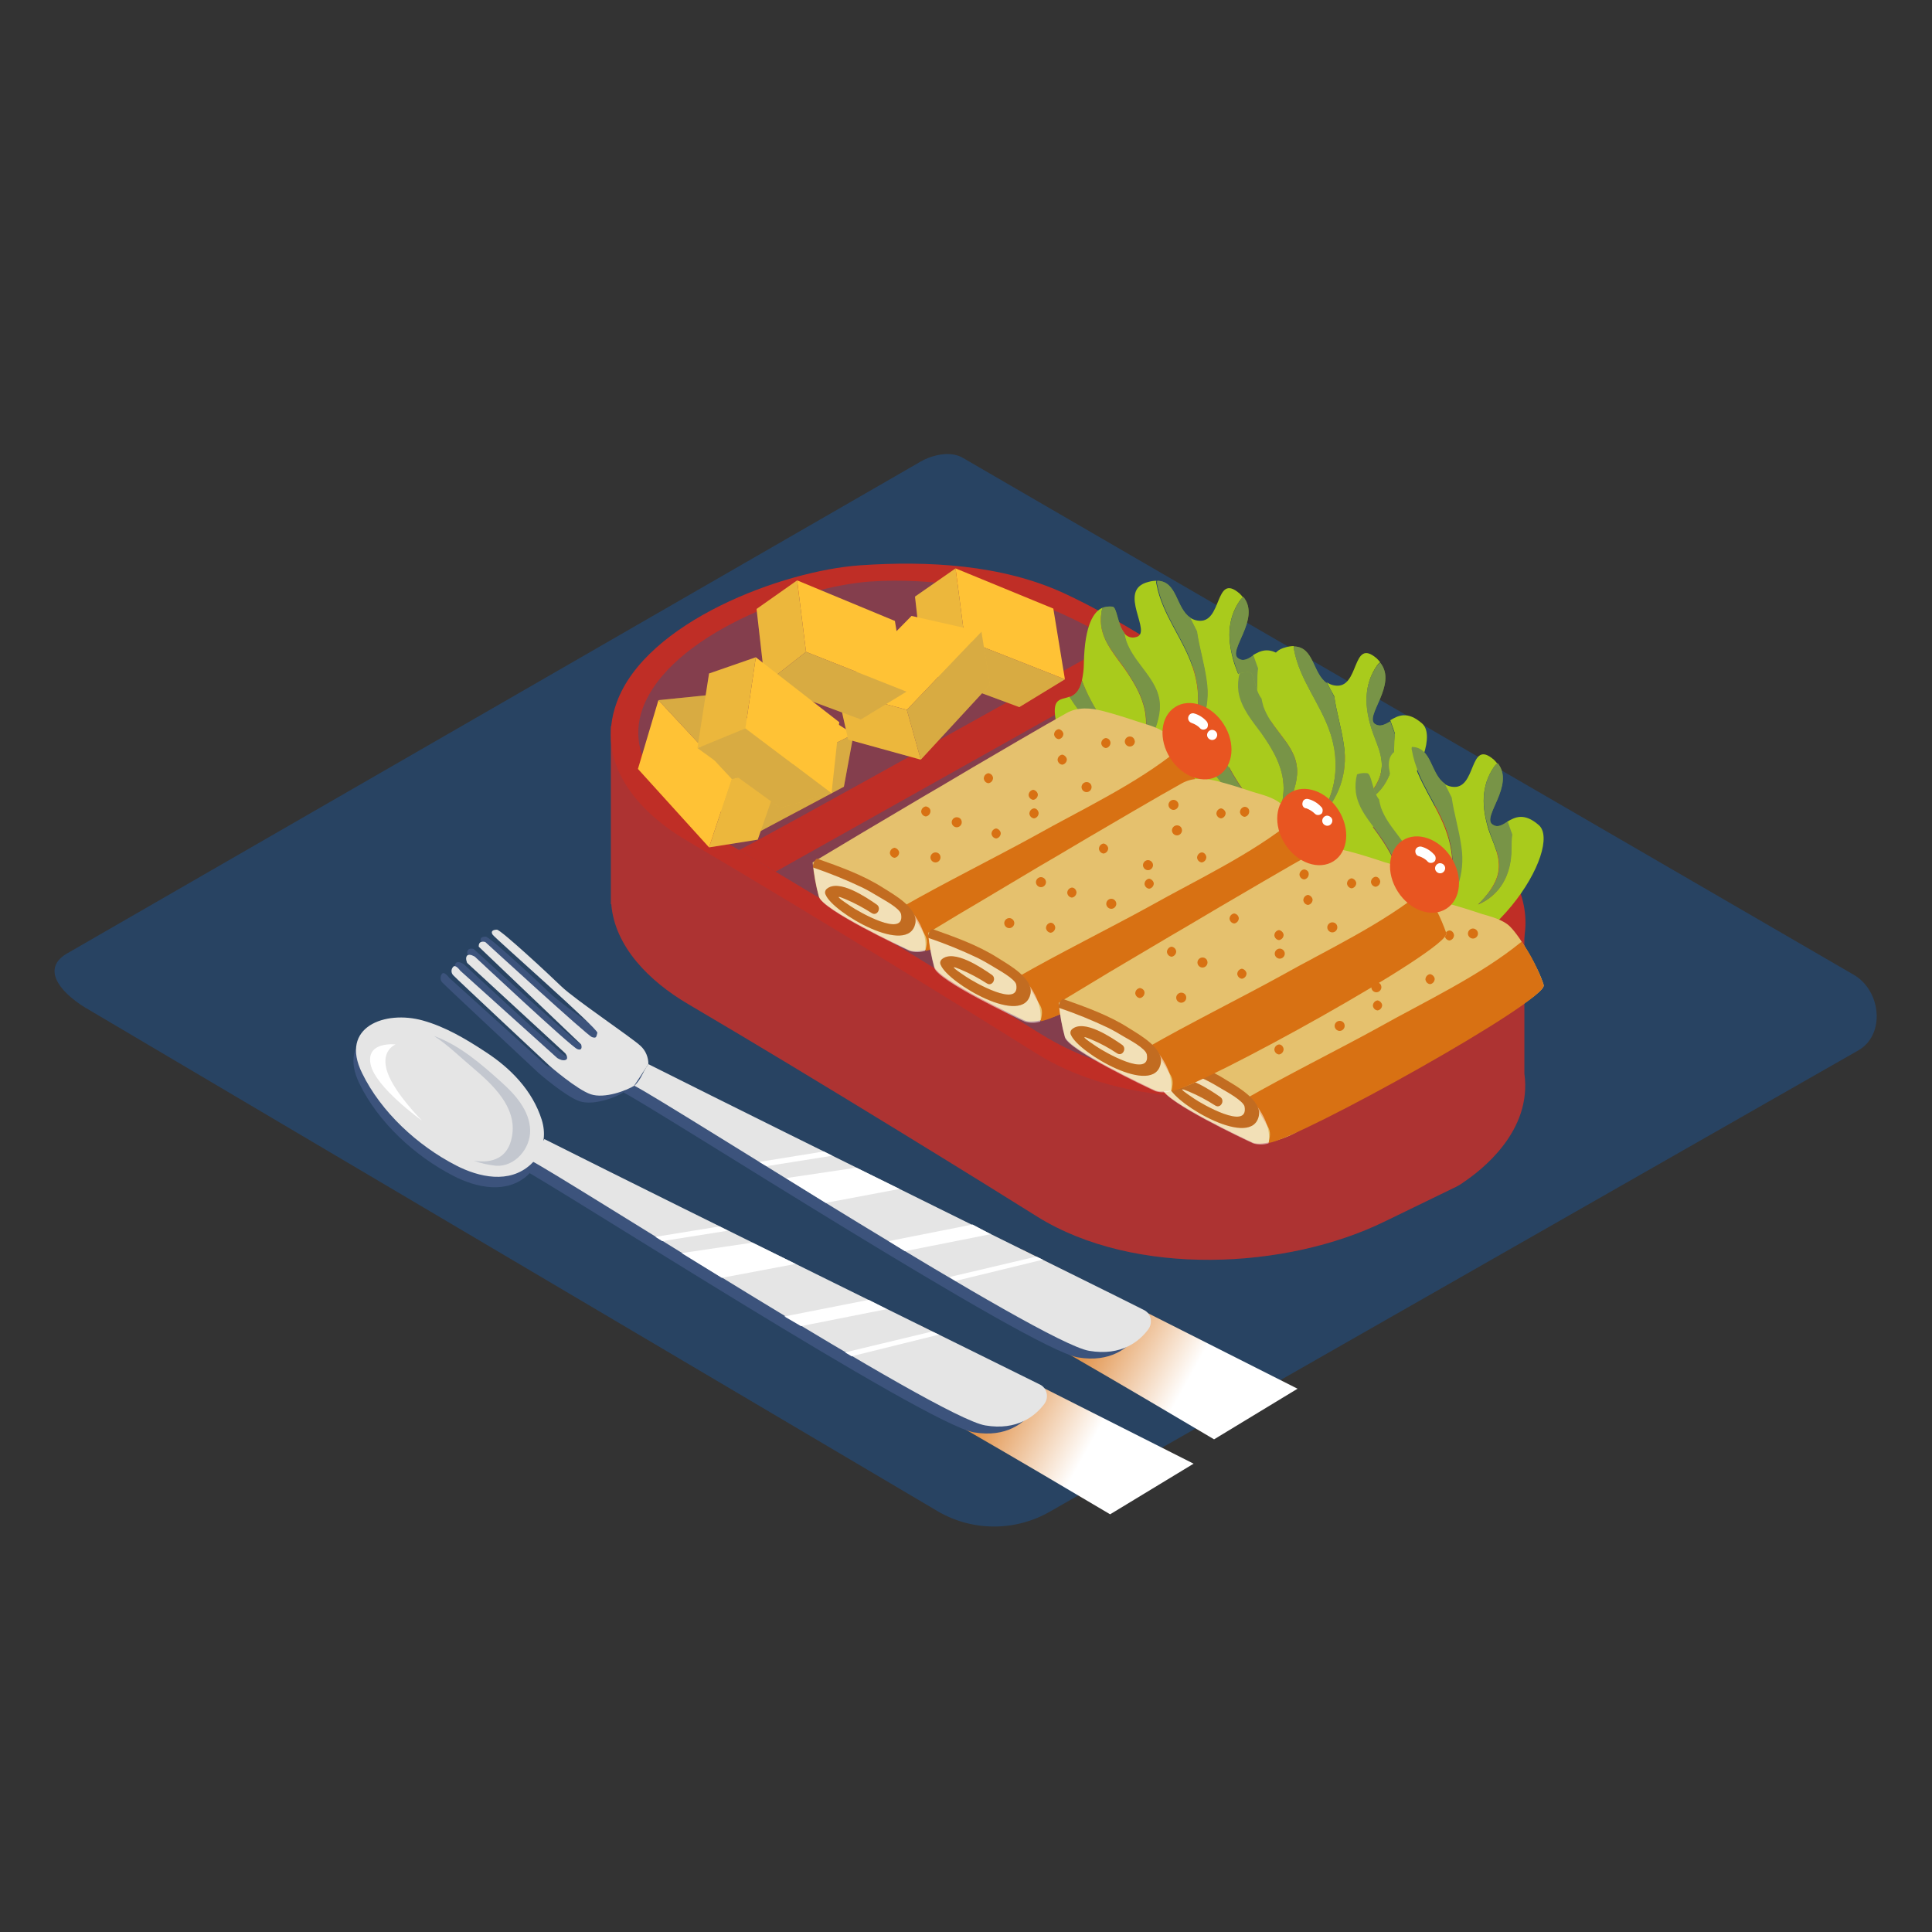 <svg transform="scale(1)" version="1.1" id="Layer_1" xmlns="http://www.w3.org/2000/svg" xmlns:xlink="http://www.w3.org/1999/xlink" x="0px" y="0px" viewBox="0 0 500 500" xml:space="preserve" class="show_show__wrapper__graphic__5Waiy "><rect x="0" y="0" width="500" height="500" fill="#333333" stroke="none"/><title>React</title><style type="text/css">
	.st0{fill:#284362;}
	.st1{fill:#bf2e26;}
	.st2{opacity:0.14;fill:#3C537C;enable-background:new    ;}
	.st3{opacity:0.45;fill:#3C537C;enable-background:new    ;}
	.st4{fill:#A9CB1C;}
	.st5{fill:#e5c16e;}
	.st6{fill:#D87113;}
	.st7{opacity:0.5;fill:#FFFFFF;enable-background:new    ;}
	.st8{fill:#E85521;}
	.st9{fill:#FFFFFF;}
	.st10{fill:#ffc235;}
	.st11{opacity:0.1;fill:#3C537C;enable-background:new    ;}
	.st12{opacity:0.2;fill:#3C537C;enable-background:new    ;}
	.st13{fill:url(#SVGID_1_);}
	.st14{fill:#3C537C;}
	.st15{fill:#E5E5E5;}
	.st16{fill:url(#SVGID_00000008863700976502111030000010309957033693121705_);}
</style><path class="st0" id="background" d="M243,391.3L23.3,261.5c-7-3.9-13-10.4-6.2-14.6l220.4-127c3.3-2.1,8.3-3.4,11.7-1.4
	l230.6,133.8c7,4.1,8.2,15.4,1.2,19.5L271.9,391.1C263,396.3,252,396.4,243,391.3z"></path><g id="meal"><path class="st1" d="M394.5,277.8v-36l-62.8-14.3c-3.9-2.2-7.7-4.3-11.6-6.4c-15.1-8.1-29.2-18.3-44.8-25.5
		c-16.1-7.4-35.2-8.4-52.7-7.2c-8.3,0.6-19.2,3.2-29.6,7.5l-34.9-8V234h0.1c0.9,11,9.8,19.9,19.8,25.8
		c34.2,20.1,80.5,48.8,90.5,55.1c25.1,15.6,64.4,13.7,89.9,1.2l17.7-8.6c0.9-0.4,1.8-0.9,2.6-1.5
		C383.3,302.9,396.6,292.8,394.5,277.8z"></path><path class="st2" d="M394.5,277.8v-36l-62.8-14.3c-3.9-2.2-7.7-4.3-11.6-6.4c-15.1-8.1-29.2-18.3-44.8-25.5
		c-16.1-7.4-35.2-8.4-52.7-7.2c-8.3,0.6-19.2,3.2-29.6,7.5l-34.9-8V234h0.1c0.9,11,9.8,19.9,19.8,25.8
		c34.2,20.1,80.5,48.8,90.5,55.1c25.1,15.6,64.4,13.7,89.9,1.2l17.7-8.6c0.9-0.4,1.8-0.9,2.6-1.5
		C383.3,302.9,396.6,292.8,394.5,277.8z"></path><path class="st1" d="M379.8,213.5c-19.8-11.5-39.5-23.7-59.7-34.5c-15.1-8.1-29.2-18.3-44.8-25.5c-16.1-7.4-35.2-8.4-52.7-7.2
		c-20.1,1.4-55.4,14.6-63,35.5c-5.7,15.7,5.4,28.3,18.4,35.9c34.2,20.1,80.5,48.8,90.5,55.1c25.1,15.6,64.4,13.7,89.9,1.2l17.6-8.6
		c0.9-0.4,1.7-0.9,2.6-1.5c6.3-4.1,28.4-21.2,7.2-45.5C384,216.4,382,214.8,379.8,213.5z"></path><path class="st3" d="M370.4,213.6c-18-10.4-35.9-21.5-54.2-31.3c-13.8-7.4-26.5-16.6-40.8-23.2c-14.6-6.7-34.3-9.7-50.2-8.6
		c-18.3,1.3-52,13.9-58.9,32.9c-5.2,14.3,8.9,27.1,20.6,34c31,18.2,73.2,44.4,82.3,50.1c20.9,13,47,14.7,70.4,8.6
		c16.7-4.4,43.3-14,46.6-33.9c1.4-8.4-2.6-16.4-8-22.6C375.8,217.3,373.2,215.3,370.4,213.6z"></path><path class="st1" d="M191.2,220c0.4,0.3,99.3-54.9,99.3-54.9l8.9,5.1l-98.7,55.4L191.2,220z"></path><path class="st4" d="M325.3,176.7c0,6.7-2.9,12-8.6,14.4c2.3-2.3,4.5-5,5.2-8.1c0.9-4.1-1.3-7.7-2.5-11.4c-1.7-5.6-2-11.2,1.5-16.2
		c0.2-0.3,0.5-0.6,0.8-0.8c-0.3-0.4-0.6-0.7-0.9-1c-6.6-5.7-4.3,8.1-10.9,7c-0.7-0.1-1.4-0.4-2-0.8c0.6,1.2,1.2,2.4,1.8,3.6
		c0.6,4.2,1.9,8.3,2.5,12.7c1.1,7-1.4,14.1-6.7,18.9c4.7-6.3,5.8-14.5,3.2-22.2c-2.5-7.6-7.9-13.6-9.4-21.6c-0.1-0.3-0.1-0.6,0-0.9
		c-0.7,0-1.4,0.1-2.1,0.3c-8.5,2.1,1.5,13.4-3.3,14.3c-1.1,0.3-2.3-0.1-3-1.1c0.1,0.7,0.3,1.4,0.5,2.1c1.6,4.9,5.8,8,7.8,12.6
		c3,6.9-2.4,12.9-3.5,19.5c-0.6-3.8,0.9-7,0.9-11c0-5.2-2.7-9.9-5.6-14c-2.4-3.4-5.4-6.7-6-11c-0.2-1.6-0.1-3.1,0.3-4.7
		c-2.1,0.9-4.6,4.1-4.8,14.4c0,1.5-0.2,2.9-0.5,4.4c2.5,6.9,7.3,13.5,11.7,18.6c0.3,0.3,0.5,0.7,0.6,1.1c-3.6-2.9-7.5-5.5-10.6-9
		c-1.8-2.1-3.4-4.2-4.9-6.5c-2.6,1-5.3,0-2.9,9c4,15.1,20.4,18.3,20.4,18.3c25.7,0.6,44.6-31.7,38.1-37.2c-3.8-3.3-6.2-2-8.2-0.8
		c0.4,1.1,0.8,2.2,1.2,3.4C325.4,174.2,325.3,175.4,325.3,176.7z"></path><path class="st4" d="M291.1,173c2.9,4.1,5.6,8.8,5.6,14c0,3.9-1.5,7.2-0.9,11c1.1-6.6,6.5-12.6,3.5-19.5c-2-4.6-6.1-7.8-7.8-12.6
		c-0.2-0.7-0.4-1.4-0.5-2.1c-1.8-2.1-1.9-6.7-3.1-6.8c-0.9-0.1-1.8,0-2.6,0.3c-0.4,1.5-0.5,3.1-0.3,4.7
		C285.7,166.4,288.7,169.6,291.1,173z"></path><path class="st4" d="M308.8,172.8c2.5,7.8,1.5,15.9-3.2,22.2c5.3-4.8,7.8-11.9,6.7-18.9c-0.6-4.4-1.9-8.5-2.5-12.7
		c-0.6-1.2-1.2-2.4-1.8-3.6c-3.7-2.5-3.3-9.4-8.5-9.5c-0.1,0.3-0.1,0.6,0,0.9C300.9,159.1,306.4,165.2,308.8,172.8z"></path><path class="st4" d="M320.5,170.4c-3-1.9,5.9-10.2,1.3-15.9c-0.3,0.2-0.6,0.4-0.8,0.8c-3.5,4.9-3.3,10.6-1.5,16.2
		c1.1,3.7,3.4,7.4,2.5,11.4c-0.7,3.1-2.9,5.8-5.2,8.1c5.7-2.4,8.6-7.6,8.6-14.4c0-1.3,0-2.5,0.2-3.6c-0.4-1.1-0.8-2.2-1.2-3.4
		C323,170.5,321.8,171.3,320.5,170.4z"></path><path class="st4" d="M292.3,195.9c-0.1-0.4-0.3-0.8-0.6-1.1c-4.3-5.2-9.1-11.8-11.7-18.6c-0.7,2.8-1.9,3.7-3.2,4.2
		c1.4,2.3,3.1,4.5,4.9,6.5C284.8,190.4,288.6,193.1,292.3,195.9z"></path><path class="st3" d="M291.1,173c2.9,4.1,5.6,8.8,5.6,14c0,3.9-1.5,7.2-0.9,11c1.1-6.6,6.5-12.6,3.5-19.5c-2-4.6-6.1-7.8-7.8-12.6
		c-0.2-0.7-0.4-1.4-0.5-2.1c-1.8-2.1-1.9-6.7-3.1-6.8c-0.9-0.1-1.8,0-2.6,0.3c-0.4,1.5-0.5,3.1-0.3,4.7
		C285.7,166.4,288.7,169.6,291.1,173z"></path><path class="st3" d="M308.8,172.8c2.5,7.8,1.5,15.9-3.2,22.2c5.3-4.8,7.8-11.9,6.7-18.9c-0.6-4.4-1.9-8.5-2.5-12.7
		c-0.6-1.2-1.2-2.4-1.8-3.6c-3.7-2.5-3.3-9.4-8.5-9.5c-0.1,0.3-0.1,0.6,0,0.9C300.9,159.1,306.4,165.2,308.8,172.8z"></path><path class="st3" d="M320.5,170.4c-3-1.9,5.9-10.2,1.3-15.9c-0.3,0.2-0.6,0.4-0.8,0.8c-3.5,4.9-3.3,10.6-1.5,16.2
		c1.1,3.7,3.4,7.4,2.5,11.4c-0.7,3.1-2.9,5.8-5.2,8.1c5.7-2.4,8.6-7.6,8.6-14.4c0-1.3,0-2.5,0.2-3.6c-0.4-1.1-0.8-2.2-1.2-3.4
		C323,170.5,321.8,171.3,320.5,170.4z"></path><path class="st3" d="M292.3,195.9c-0.1-0.4-0.3-0.8-0.6-1.1c-4.3-5.2-9.1-11.8-11.7-18.6c-0.7,2.8-1.9,3.7-3.2,4.2
		c1.4,2.3,3.1,4.5,4.9,6.5C284.8,190.4,288.6,193.1,292.3,195.9z"></path><path class="st4" d="M360.8,193.6c0,6.7-2.9,12-8.6,14.4c2.3-2.3,4.5-5,5.2-8.1c0.9-4.1-1.3-7.7-2.5-11.5c-1.7-5.6-2-11.2,1.5-16.2
		c0.2-0.3,0.5-0.6,0.8-0.8c-0.3-0.4-0.6-0.7-0.9-1c-6.6-5.7-4.3,8.1-10.9,7c-0.7-0.1-1.4-0.4-2-0.8c0.6,1.2,1.2,2.4,1.9,3.6
		c0.6,4.2,1.9,8.3,2.5,12.7c1.1,7-1.4,14.2-6.7,19c4.7-6.3,5.8-14.5,3.2-22.2c-2.5-7.6-7.9-13.6-9.4-21.6c-0.1-0.3-0.1-0.6,0-0.9
		c-0.7,0-1.4,0.1-2.1,0.3c-8.5,2.1,1.5,13.4-3.3,14.3c-1.1,0.3-2.3-0.1-3-1.1c0.1,0.7,0.3,1.4,0.5,2.1c1.6,4.9,5.8,8,7.8,12.6
		c3,6.9-2.4,12.9-3.5,19.5c-0.6-3.8,0.9-7.1,0.9-11c0-5.2-2.7-9.9-5.6-14c-2.4-3.4-5.4-6.7-6-11c-0.2-1.6-0.1-3.1,0.3-4.7
		c-2.1,0.9-4.6,4.1-4.8,14.4c0,1.5-0.2,2.9-0.5,4.4c2.5,6.9,7.3,13.5,11.7,18.6c0.3,0.3,0.5,0.7,0.6,1.1c-3.6-2.9-7.5-5.5-10.6-9
		c-1.8-2-3.4-4.2-4.9-6.5c-2.6,1-5.3,0-2.9,9c4,15.1,20.4,18.2,20.4,18.2c25.7,0.6,44.6-31.7,38.1-37.2c-3.8-3.3-6.2-2-8.2-0.8
		c0.4,1.1,0.8,2.2,1.2,3.4C360.8,191.2,360.8,192.4,360.8,193.6z"></path><path class="st4" d="M326.6,190c2.9,4.1,5.6,8.8,5.6,14c0,3.9-1.5,7.2-0.9,11c1.1-6.6,6.5-12.6,3.5-19.5c-2-4.6-6.1-7.8-7.8-12.6
		c-0.2-0.7-0.4-1.4-0.5-2.1c-1.8-2.2-1.9-6.7-3.1-6.8c-0.9-0.1-1.8,0-2.6,0.3c-0.4,1.5-0.5,3.1-0.3,4.7
		C321.2,183.3,324.1,186.6,326.6,190z"></path><path class="st4" d="M344.3,189.8c2.5,7.8,1.5,15.9-3.2,22.2c5.3-4.8,7.8-11.9,6.7-18.9c-0.6-4.4-1.9-8.5-2.5-12.7
		c-0.6-1.2-1.2-2.4-1.9-3.6c-3.7-2.5-3.3-9.4-8.5-9.5c-0.1,0.3-0.1,0.6,0,0.9C336.4,176.1,341.8,182.2,344.3,189.8z"></path><path class="st4" d="M355.9,187.4c-3-1.9,5.9-10.2,1.3-15.9c-0.3,0.2-0.6,0.5-0.8,0.8c-3.5,4.9-3.3,10.6-1.5,16.2
		c1.1,3.7,3.4,7.4,2.5,11.5c-0.7,3.1-2.9,5.8-5.2,8.1c5.7-2.4,8.6-7.7,8.6-14.4c0-1.3,0-2.5,0.2-3.6c-0.4-1.1-0.8-2.2-1.2-3.4
		C358.4,187.5,357.2,188.2,355.9,187.4z"></path><path class="st4" d="M327.8,212.9c-0.1-0.4-0.3-0.8-0.6-1.1c-4.3-5.1-9.1-11.8-11.7-18.6c-0.7,2.8-1.9,3.7-3.2,4.2
		c1.4,2.3,3.1,4.5,4.9,6.5C320.2,207.4,324.1,210,327.8,212.9z"></path><path class="st3" d="M326.6,190c2.9,4.1,5.6,8.8,5.6,14c0,3.9-1.5,7.2-0.9,11c1.1-6.6,6.5-12.6,3.5-19.5c-2-4.6-6.1-7.8-7.8-12.6
		c-0.2-0.7-0.4-1.4-0.5-2.1c-1.8-2.2-1.9-6.7-3.1-6.8c-0.9-0.1-1.8,0-2.6,0.3c-0.4,1.5-0.5,3.1-0.3,4.7
		C321.2,183.3,324.1,186.6,326.6,190z"></path><path class="st3" d="M344.3,189.8c2.5,7.8,1.5,15.9-3.2,22.2c5.3-4.8,7.8-11.9,6.7-18.9c-0.6-4.4-1.9-8.5-2.5-12.7
		c-0.6-1.2-1.2-2.4-1.9-3.6c-3.7-2.5-3.3-9.4-8.5-9.5c-0.1,0.3-0.1,0.6,0,0.9C336.4,176.1,341.8,182.2,344.3,189.8z"></path><path class="st3" d="M355.9,187.4c-3-1.9,5.9-10.2,1.3-15.9c-0.3,0.2-0.6,0.5-0.8,0.8c-3.5,4.9-3.3,10.6-1.5,16.2
		c1.1,3.7,3.4,7.4,2.5,11.5c-0.7,3.1-2.9,5.8-5.2,8.1c5.7-2.4,8.6-7.7,8.6-14.4c0-1.3,0-2.5,0.2-3.6c-0.4-1.1-0.8-2.2-1.2-3.4
		C358.4,187.5,357.2,188.2,355.9,187.4z"></path><path class="st3" d="M327.8,212.9c-0.1-0.4-0.3-0.8-0.6-1.1c-4.3-5.1-9.1-11.8-11.7-18.6c-0.7,2.8-1.9,3.7-3.2,4.2
		c1.4,2.3,3.1,4.5,4.9,6.5C320.2,207.4,324.1,210,327.8,212.9z"></path><path class="st4" d="M391.1,219.7c0,6.7-2.9,12-8.6,14.4c2.3-2.3,4.5-5,5.2-8.1c0.9-4.1-1.3-7.7-2.5-11.4c-1.7-5.6-2-11.2,1.5-16.2
		c0.2-0.3,0.5-0.6,0.8-0.8c-0.3-0.4-0.6-0.7-0.9-1c-6.6-5.7-4.3,8.1-10.9,7c-0.7-0.1-1.4-0.4-2-0.8c0.6,1.2,1.2,2.4,1.8,3.6
		c0.6,4.2,1.9,8.3,2.5,12.7c1.1,7-1.4,14.1-6.7,18.9c4.7-6.4,5.8-14.5,3.2-22.2c-2.5-7.6-7.9-13.6-9.4-21.6c-0.1-0.3-0.1-0.6,0-0.9
		c-0.7,0-1.4,0.1-2.1,0.3c-8.5,2.1,1.5,13.4-3.3,14.3c-1.1,0.3-2.3-0.1-3-1c0.1,0.7,0.3,1.4,0.5,2.1c1.6,4.9,5.8,8,7.8,12.6
		c3,6.9-2.4,12.9-3.5,19.5c-0.6-3.7,0.9-7,0.9-11c0-5.2-2.7-9.9-5.6-14c-2.4-3.4-5.4-6.7-6-11c-0.2-1.6-0.1-3.1,0.3-4.7
		c-2.1,0.9-4.6,4.1-4.8,14.4c0,1.5-0.2,2.9-0.5,4.4c2.5,6.9,7.3,13.5,11.7,18.6c0.3,0.3,0.5,0.7,0.6,1.1c-3.6-2.9-7.5-5.5-10.6-9
		c-1.8-2.1-3.4-4.2-4.9-6.5c-2.6,1-5.3,0-2.9,9c4,15.1,20.4,18.3,20.4,18.3c25.7,0.6,44.6-31.7,38.1-37.2c-3.8-3.3-6.2-2-8.2-0.8
		c0.4,1.1,0.8,2.2,1.2,3.4C391.2,217.2,391.1,218.4,391.1,219.7z"></path><path class="st4" d="M357,216.1c2.9,4.1,5.6,8.8,5.6,14c0,3.9-1.5,7.2-0.9,11c1.1-6.6,6.5-12.6,3.5-19.5c-2-4.6-6.1-7.8-7.8-12.6
		c-0.2-0.7-0.4-1.4-0.5-2.1c-1.8-2.2-1.9-6.7-3.1-6.8c-0.9-0.1-1.8,0-2.6,0.3c-0.4,1.5-0.5,3.1-0.3,4.7
		C351.5,209.4,354.5,212.6,357,216.1z"></path><path class="st4" d="M374.7,215.8c2.5,7.8,1.5,15.9-3.2,22.2c5.3-4.8,7.8-11.9,6.7-18.9c-0.6-4.4-1.9-8.5-2.5-12.7
		c-0.6-1.2-1.2-2.4-1.8-3.6c-3.7-2.5-3.3-9.4-8.5-9.5c-0.1,0.3-0.1,0.6,0,0.9C366.8,202.2,372.2,208.2,374.7,215.8z"></path><path class="st4" d="M386.3,213.4c-3-1.9,5.9-10.2,1.3-15.9c-0.3,0.2-0.6,0.5-0.8,0.8c-3.5,4.9-3.3,10.6-1.5,16.2
		c1.1,3.7,3.4,7.4,2.5,11.4c-0.7,3.2-2.9,5.8-5.2,8.1c5.7-2.4,8.6-7.6,8.6-14.4c0-1.3,0-2.5,0.2-3.6c-0.4-1.1-0.8-2.2-1.2-3.4
		C388.8,213.5,387.6,214.3,386.3,213.4z"></path><path class="st4" d="M358.1,238.9c-0.1-0.4-0.3-0.8-0.6-1.1c-4.3-5.2-9.1-11.8-11.7-18.6c-0.7,2.8-1.9,3.7-3.2,4.2
		c1.4,2.3,3.1,4.5,4.9,6.5C350.6,233.4,354.5,236.1,358.1,238.9z"></path><path class="st3" d="M357,216.1c2.9,4.1,5.6,8.8,5.6,14c0,3.9-1.5,7.2-0.9,11c1.1-6.6,6.5-12.6,3.5-19.5c-2-4.6-6.1-7.8-7.8-12.6
		c-0.2-0.7-0.4-1.4-0.5-2.1c-1.8-2.2-1.9-6.7-3.1-6.8c-0.9-0.1-1.8,0-2.6,0.3c-0.4,1.5-0.5,3.1-0.3,4.7
		C351.5,209.4,354.5,212.6,357,216.1z"></path><path class="st3" d="M374.7,215.8c2.5,7.8,1.5,15.9-3.2,22.2c5.3-4.8,7.8-11.9,6.7-18.9c-0.6-4.4-1.9-8.5-2.5-12.7
		c-0.6-1.2-1.2-2.4-1.8-3.6c-3.7-2.5-3.3-9.4-8.5-9.5c-0.1,0.3-0.1,0.6,0,0.9C366.8,202.2,372.2,208.2,374.7,215.8z"></path><path class="st3" d="M386.3,213.4c-3-1.9,5.9-10.2,1.3-15.9c-0.3,0.2-0.6,0.5-0.8,0.8c-3.5,4.9-3.3,10.6-1.5,16.2
		c1.1,3.7,3.4,7.4,2.5,11.4c-0.7,3.2-2.9,5.8-5.2,8.1c5.7-2.4,8.6-7.6,8.6-14.4c0-1.3,0-2.5,0.2-3.6c-0.4-1.1-0.8-2.2-1.2-3.4
		C388.8,213.5,387.6,214.3,386.3,213.4z"></path><path class="st3" d="M358.1,238.9c-0.1-0.4-0.3-0.8-0.6-1.1c-4.3-5.2-9.1-11.8-11.7-18.6c-0.7,2.8-1.9,3.7-3.2,4.2
		c1.4,2.3,3.1,4.5,4.9,6.5C350.6,233.4,354.5,236.1,358.1,238.9z"></path><path class="st5" d="M399.5,254.9c-1.2-4.1-5.8-12.2-8.7-15.1c-1.8-1.8-5-2.6-7.4-3.3c-3-1-6.1-2-9.2-2.8s-6.4-1.1-9.3,0.5
		c-1.8,1-3.5,2-5.3,3c-4.9,2.8-9.8,5.7-14.6,8.5c-5.7,3.3-11.3,6.7-17,10c-5.2,3.1-10.4,6.2-15.6,9.3c-3.6,2.1-7.1,4.2-10.7,6.4
		l-2.5,1.6c0.3,3,0.8,5.9,1.6,8.8c1.1,3.4,21,12.8,23.4,13.9s9.5-1.4,11.8-3S400.8,259,399.5,254.9z"></path><path class="st6" d="M399.5,254.9c-1.4-4-3.3-7.8-5.7-11.2c-10.9,8.9-25.1,15.5-37.2,22.3c-9.8,5.4-24.4,12.7-34.1,18.3
		c2.7,1.3,3.8,4.5,5.4,6.9c1.2,1.8,0.7,3.1,0.4,4.6C336.2,294.7,400.8,258.9,399.5,254.9z"></path><path class="st7" d="M318.8,280.8c-2.7-1.2-5.5-2-8.2-3.2c-3.5-1.8-7.2-3.3-11-4.5h-0.1l-0.2,0.1c0.3,3,0.8,5.9,1.6,8.8
		c1.1,3.4,21,12.8,23.4,13.9c1.3,0.4,2.7,0.4,4,0C329.4,290,323.6,282.9,318.8,280.8z"></path><path class="st6" d="M317.5,279.6c-5.3-3.4-11.3-5.5-17.2-7.6c-0.7,0.6-1.1,1.4-1,2.3c4.4,1.5,8.6,3.2,12.8,5.2
		c1.4,0.7,2.8,1.5,4.1,2.3c1.2,0.7,5.6,3.1,5.9,4.6c1.1,6.3-11.1-0.7-13.1-2.1c-1-0.7-5.5-3.6-1.3-1.8c2.4,1,4.6,2.2,6.8,3.6
		c1.4,0.9,2.6-1.3,1.3-2.2c-2.6-1.8-9.9-6.8-13-4c-0.4,0.4-0.5,1-0.2,1.5c1.9,4.6,21.5,16.1,23.2,7.3
		C326.5,284.8,320.2,281.2,317.5,279.6z"></path><path class="st6" d="M363.8,245.1c-0.7,0-1.3,0.6-1.3,1.3c0,0.7,0.6,1.3,1.3,1.3c0.7,0,1.3-0.6,1.3-1.3
		C365,245.6,364.4,245.1,363.8,245.1z"></path><path class="st6" d="M336.5,261.2c-0.7,0.1-1.2,0.7-1.2,1.4c0.1,0.6,0.5,1.1,1.2,1.2c0.7-0.1,1.2-0.7,1.2-1.4
		C337.6,261.7,337.1,261.3,336.5,261.2z"></path><path class="st6" d="M320.3,269.2c-0.7,0-1.3,0.6-1.3,1.3c0,0.7,0.6,1.3,1.3,1.3s1.3-0.6,1.3-1.3
		C321.6,269.7,321,269.2,320.3,269.2z"></path><path class="st6" d="M344.7,249.8c-0.7,0.1-1.2,0.7-1.2,1.4c0.1,0.6,0.5,1.1,1.2,1.2c0.7-0.1,1.2-0.7,1.2-1.4
		C345.8,250.4,345.3,249.9,344.7,249.8z"></path><path class="st6" d="M346.7,264.2c-0.7,0-1.3,0.6-1.3,1.3c0,0.7,0.6,1.3,1.3,1.3l0,0c0.7,0,1.3-0.6,1.3-1.3
		C348,264.7,347.4,264.2,346.7,264.2z"></path><path class="st6" d="M331,270.3c-0.7,0.1-1.2,0.7-1.2,1.4c0.1,0.6,0.5,1.1,1.2,1.2c0.7-0.1,1.2-0.7,1.2-1.4
		C332.1,270.8,331.6,270.3,331,270.3z"></path><path class="st6" d="M328.5,258.5c-0.7,0-1.3,0.6-1.3,1.3c0,0.7,0.6,1.3,1.3,1.3s1.3-0.6,1.3-1.3
		C329.8,259,329.2,258.5,328.5,258.5z"></path><path class="st6" d="M356.2,254.2c-0.7,0-1.3,0.6-1.3,1.3s0.6,1.3,1.3,1.3s1.3-0.6,1.3-1.3S357,254.2,356.2,254.2z"></path><path class="st6" d="M362.8,238.5c-0.7,0-1.3,0.6-1.3,1.3c0,0.7,0.6,1.3,1.3,1.3c0.7,0,1.3-0.6,1.3-1.3
		C364.1,239,363.5,238.5,362.8,238.5z"></path><path class="st6" d="M381.2,240.3c-0.7,0-1.3,0.6-1.3,1.3c0,0.7,0.6,1.3,1.3,1.3c0.7,0,1.3-0.6,1.3-1.3
		C382.5,240.9,381.9,240.3,381.2,240.3z"></path><path class="st6" d="M370.1,252.1c-0.7,0.1-1.2,0.7-1.2,1.4c0.1,0.6,0.5,1.1,1.2,1.2c0.7-0.1,1.2-0.7,1.2-1.4
		C371.2,252.7,370.7,252.2,370.1,252.1z"></path><path class="st6" d="M356.5,258.9c-0.7,0.1-1.2,0.7-1.2,1.4c0.1,0.6,0.5,1.1,1.2,1.2c0.7-0.1,1.2-0.7,1.2-1.4
		C357.6,259.5,357.1,259,356.5,258.9z"></path><path class="st6" d="M375.1,240.8c-0.7,0.1-1.2,0.7-1.2,1.4c0.1,0.6,0.5,1.1,1.2,1.2c0.7-0.1,1.2-0.7,1.2-1.4
		C376.2,241.3,375.7,240.8,375.1,240.8z"></path><path class="st2" d="M317.5,279.6c-5.3-3.4-11.3-5.5-17.2-7.6c-0.7,0.6-1.1,1.4-1,2.3c4.4,1.5,8.6,3.2,12.8,5.2
		c1.4,0.7,2.8,1.5,4.1,2.3c1.2,0.7,5.6,3.1,5.9,4.6c1.1,6.3-11.1-0.7-13.1-2.1c-1-0.7-5.5-3.6-1.3-1.8c2.4,1,4.6,2.2,6.8,3.6
		c1.4,0.9,2.6-1.3,1.3-2.2c-2.6-1.8-9.9-6.8-13-4c-0.4,0.4-0.5,1-0.2,1.5c1.9,4.6,21.5,16.1,23.2,7.3
		C326.5,284.8,320.2,281.2,317.5,279.6z"></path><path class="st5" d="M310.7,205.2c-1.2-4.1-5.8-12.2-8.7-15.1c-1.8-1.8-5-2.5-7.4-3.3c-3-1-6.1-2-9.2-2.8s-6.4-1.1-9.3,0.5
		c-1.8,1-3.5,2-5.3,3c-4.9,2.8-9.8,5.7-14.6,8.5c-5.7,3.3-11.3,6.7-17,10c-5.2,3.1-10.5,6.2-15.7,9.3l-10.7,6.4l-2.5,1.5
		c0.3,3,0.8,5.9,1.6,8.8c1.1,3.4,21,12.8,23.4,13.9s9.6-1.3,11.8-3S311.9,209.3,310.7,205.2z"></path><path class="st6" d="M310.7,205.2c-1.4-4-3.3-7.8-5.7-11.2c-10.9,8.9-25.1,15.5-37.2,22.3c-9.8,5.4-24.4,12.7-34.1,18.3
		c2.7,1.3,3.8,4.5,5.4,6.9c1.2,1.8,0.7,3.1,0.4,4.6C247.3,244.9,311.9,209.2,310.7,205.2z"></path><path class="st7" d="M229.9,231c-2.7-1.2-5.5-2-8.2-3.2c-3.6-1.8-7.2-3.3-11-4.5h-0.1l-0.2,0.1c0.3,3,0.8,5.9,1.6,8.8
		c1.1,3.4,21,12.8,23.4,13.9c1.3,0.4,2.7,0.4,4,0C240.5,240.2,234.7,233.1,229.9,231z"></path><path class="st6" d="M228.6,229.8c-5.3-3.4-11.3-5.5-17.2-7.6c-0.7,0.6-1.1,1.4-1,2.3c4.4,1.5,8.6,3.2,12.8,5.2
		c1.4,0.7,2.8,1.5,4.1,2.3c1.1,0.7,5.6,3,5.9,4.6c1.1,6.3-11.1-0.7-13.1-2.1c-1-0.7-5.5-3.6-1.3-1.8c2.4,1,4.6,2.2,6.8,3.6
		c1.4,0.9,2.6-1.3,1.3-2.2c-2.6-1.8-9.9-6.8-13-4c-0.4,0.4-0.5,1-0.2,1.5c1.9,4.6,21.5,16.1,23.2,7.3
		C237.6,235,231.3,231.5,228.6,229.8z"></path><path class="st6" d="M274.9,195.3c-0.7,0.1-1.2,0.7-1.2,1.4c0.1,0.6,0.5,1.1,1.2,1.2c0.7-0.1,1.2-0.7,1.2-1.4
		C276,195.9,275.5,195.4,274.9,195.3z"></path><path class="st6" d="M247.6,211.5c-0.7,0-1.3,0.6-1.3,1.3c0,0.7,0.6,1.3,1.3,1.3c0.7,0,1.3-0.6,1.3-1.3
		C248.9,212,248.3,211.5,247.6,211.5z"></path><path class="st6" d="M231.5,219.4c-0.7,0.1-1.2,0.7-1.2,1.4c0.1,0.6,0.5,1.1,1.2,1.2c0.7-0.1,1.2-0.7,1.2-1.4
		C232.6,220,232.1,219.5,231.5,219.4z"></path><path class="st6" d="M255.8,200.1c-0.7,0.1-1.2,0.7-1.2,1.4c0.1,0.6,0.5,1.1,1.2,1.2c0.7-0.1,1.2-0.7,1.2-1.4
		C256.9,200.6,256.4,200.2,255.8,200.1z"></path><path class="st6" d="M257.8,214.4c-0.7,0.1-1.2,0.7-1.2,1.4c0.1,0.6,0.5,1.1,1.2,1.2c0.7-0.1,1.2-0.7,1.2-1.4
		C258.9,215,258.4,214.5,257.8,214.4z"></path><path class="st6" d="M242.1,220.6c-0.7,0-1.3,0.6-1.3,1.3c0,0.7,0.6,1.3,1.3,1.3c0.7,0,1.3-0.6,1.3-1.3
		C243.4,221.1,242.8,220.6,242.1,220.6z"></path><path class="st6" d="M239.6,208.7c-0.7,0.1-1.2,0.7-1.2,1.4c0.1,0.6,0.5,1.1,1.2,1.2c0.7-0.1,1.2-0.7,1.2-1.4
		C240.8,209.3,240.3,208.8,239.6,208.7z"></path><path class="st6" d="M267.4,204.4c-0.7,0.1-1.2,0.7-1.2,1.4c0.1,0.6,0.5,1.1,1.2,1.2c0.7-0.1,1.2-0.7,1.2-1.4
		C268.5,205,268,204.5,267.4,204.4z"></path><path class="st6" d="M274,188.7c-0.7,0.1-1.2,0.7-1.2,1.4c0.1,0.6,0.5,1.1,1.2,1.2c0.7-0.1,1.2-0.7,1.2-1.4
		C275.1,189.3,274.6,188.8,274,188.7z"></path><path class="st6" d="M292.4,190.6c-0.7,0-1.3,0.6-1.3,1.3c0,0.7,0.6,1.3,1.3,1.3c0.7,0,1.3-0.6,1.3-1.3
		C293.6,191.1,293.1,190.6,292.4,190.6z"></path><path class="st6" d="M281.2,202.4c-0.7,0-1.3,0.6-1.3,1.3c0,0.7,0.6,1.3,1.3,1.3c0.7,0,1.3-0.6,1.3-1.3
		C282.5,202.9,281.9,202.4,281.2,202.4z"></path><path class="st6" d="M267.6,209.2c-0.7,0.1-1.2,0.7-1.2,1.4c0.1,0.6,0.5,1.1,1.2,1.2c0.7-0.1,1.2-0.7,1.2-1.4
		C268.7,209.7,268.2,209.2,267.6,209.2z"></path><path class="st6" d="M286.2,191c-0.7,0.1-1.2,0.7-1.2,1.4c0.1,0.6,0.5,1.1,1.2,1.2c0.7-0.1,1.2-0.7,1.2-1.4
		C287.3,191.5,286.9,191.1,286.2,191z"></path><path class="st5" d="M340.5,223.4c-1.2-4.1-5.8-12.2-8.7-15.1c-1.8-1.8-5-2.6-7.4-3.3c-3-1-6.1-2-9.2-2.8s-6.4-1.1-9.3,0.5
		c-1.8,1-3.5,2-5.3,3c-4.9,2.8-9.8,5.7-14.6,8.5c-5.7,3.3-11.3,6.7-17,10c-5.2,3.1-10.4,6.2-15.6,9.3c-3.6,2.1-7.1,4.2-10.7,6.4
		l-2.5,1.5c0.3,3,0.8,5.9,1.6,8.8c1.1,3.4,21,12.8,23.4,13.9s9.5-1.4,11.8-3S341.7,227.5,340.5,223.4z"></path><path class="st6" d="M340.5,223.4c-1.4-4-3.3-7.8-5.7-11.2c-10.9,8.9-25.1,15.5-37.2,22.3c-9.8,5.4-24.4,12.7-34.1,18.3
		c2.7,1.3,3.8,4.5,5.4,6.9c1.2,1.8,0.7,3.1,0.4,4.6C277.1,263.2,341.6,227.4,340.5,223.4z"></path><path class="st7" d="M259.7,249.3c-2.7-1.2-5.5-2-8.2-3.2c-3.5-1.8-7.2-3.3-11-4.5h-0.1l-0.2,0.1c0.3,3,0.8,5.9,1.6,8.8
		c1.1,3.4,21,12.8,23.4,13.9c1.3,0.4,2.7,0.4,4,0C270.2,258.4,264.5,251.4,259.7,249.3z"></path><path class="st6" d="M258.4,248c-5.3-3.4-11.3-5.5-17.2-7.6c-0.7,0.6-1.1,1.4-1,2.3c4.4,1.5,8.6,3.2,12.8,5.2
		c1.4,0.7,2.8,1.5,4.1,2.3c1.1,0.7,5.6,3.1,5.9,4.6c1.1,6.3-11.1-0.7-13.1-2.1c-1-0.7-5.5-3.6-1.3-1.8c2.4,1,4.6,2.2,6.8,3.6
		c1.4,0.9,2.6-1.3,1.3-2.2c-2.6-1.8-9.9-6.8-13-4c-0.4,0.4-0.5,1-0.2,1.5c1.9,4.6,21.5,16.2,23.2,7.3
		C267.4,253.2,261.1,249.7,258.4,248z"></path><path class="st6" d="M304.6,213.6c-0.7,0-1.3,0.6-1.3,1.3c0,0.7,0.6,1.3,1.3,1.3c0.7,0,1.3-0.6,1.3-1.3
		C305.9,214.1,305.3,213.6,304.6,213.6z"></path><path class="st6" d="M277.4,229.7c-0.7,0.1-1.2,0.7-1.2,1.4c0.1,0.6,0.5,1.1,1.2,1.2c0.7-0.1,1.2-0.7,1.2-1.4
		C278.5,230.2,278,229.7,277.4,229.7z"></path><path class="st6" d="M261.2,237.6c-0.7,0-1.3,0.6-1.3,1.3c0,0.7,0.6,1.3,1.3,1.3c0.7,0,1.3-0.6,1.3-1.3
		C262.5,238.2,261.9,237.6,261.2,237.6z"></path><path class="st6" d="M285.6,218.3c-0.7,0.1-1.2,0.7-1.2,1.4c0.1,0.6,0.5,1.1,1.2,1.2c0.7-0.1,1.2-0.7,1.2-1.4
		C286.7,218.9,286.2,218.4,285.6,218.3z"></path><path class="st6" d="M287.6,232.6c-0.7,0-1.3,0.6-1.3,1.3c0,0.7,0.6,1.3,1.3,1.3c0.7,0,1.3-0.6,1.3-1.3
		C288.9,233.2,288.3,232.6,287.6,232.6z"></path><path class="st6" d="M271.9,238.8c-0.7,0.1-1.2,0.7-1.2,1.4c0.1,0.6,0.5,1.1,1.2,1.2c0.7-0.1,1.2-0.7,1.2-1.4
		C273,239.3,272.5,238.8,271.9,238.8z"></path><path class="st6" d="M269.4,227c-0.7,0-1.3,0.6-1.3,1.3c0,0.7,0.6,1.3,1.3,1.3c0.7,0,1.3-0.6,1.3-1.3
		C270.7,227.6,270.1,227,269.4,227z"></path><path class="st6" d="M297.1,222.6c-0.7,0-1.3,0.6-1.3,1.3c0,0.7,0.6,1.3,1.3,1.3c0.7,0,1.3-0.6,1.3-1.3
		C298.4,223.2,297.8,222.6,297.1,222.6z"></path><path class="st6" d="M303.7,207c-0.7,0-1.3,0.6-1.3,1.3c0,0.7,0.6,1.3,1.3,1.3c0.7,0,1.3-0.6,1.3-1.3
		C305,207.6,304.4,207,303.7,207z"></path><path class="st6" d="M322.1,208.8c-0.7,0.1-1.2,0.7-1.2,1.4c0.1,0.6,0.5,1.1,1.2,1.2c0.7-0.1,1.2-0.7,1.2-1.4
		C323.3,209.3,322.8,208.8,322.1,208.8z"></path><path class="st6" d="M311,220.6c-0.7,0.1-1.2,0.7-1.2,1.4c0.1,0.6,0.5,1.1,1.2,1.2c0.7-0.1,1.2-0.7,1.2-1.4
		C312.1,221.1,311.6,220.6,311,220.6z"></path><path class="st6" d="M297.4,227.4c-0.7,0.1-1.2,0.7-1.2,1.4c0.1,0.6,0.5,1.1,1.2,1.2c0.7-0.1,1.2-0.7,1.2-1.4
		C298.5,228,298,227.5,297.4,227.4z"></path><path class="st6" d="M316,209.2c-0.7,0.1-1.2,0.7-1.2,1.4c0.1,0.6,0.5,1.1,1.2,1.2c0.7-0.1,1.2-0.7,1.2-1.4
		C317.1,209.8,316.6,209.3,316,209.2z"></path><path class="st5" d="M374.3,241.5c-1.2-4.1-5.8-12.2-8.7-15.1c-1.8-1.8-5-2.6-7.4-3.3c-3-1-6.1-2-9.2-2.8s-6.4-1.1-9.3,0.5
		c-1.8,1-3.5,2-5.3,3c-4.9,2.8-9.8,5.7-14.6,8.5c-5.7,3.3-11.3,6.7-17,10l-15.7,9.3l-10.6,6.4l-2.5,1.5c0.3,3,0.8,5.9,1.6,8.8
		c1.1,3.4,21,12.8,23.4,13.9s9.5-1.3,11.8-3S375.5,245.6,374.3,241.5z"></path><path class="st6" d="M374.3,241.5c-1.4-4-3.3-7.8-5.7-11.2c-10.9,8.9-25.1,15.5-37.2,22.3c-9.8,5.4-24.4,12.7-34.1,18.3
		c2.7,1.3,3.8,4.5,5.4,6.9c1.2,1.8,0.7,3.1,0.5,4.6C310.9,281.2,375.5,245.5,374.3,241.5z"></path><path class="st7" d="M293.5,267.3c-2.7-1.2-5.5-2-8.2-3.2c-3.6-1.6-7.1-3.4-11-4.5h-0.1l-0.2,0.1c0.3,3,0.8,5.9,1.6,8.8
		c1.1,3.4,21,12.8,23.4,13.9c1.3,0.4,2.7,0.4,4,0C304.1,276.5,298.3,269.5,293.5,267.3z"></path><path class="st6" d="M292.2,266.1c-5.3-3.4-11.3-5.5-17.2-7.6c-0.7,0.6-1.1,1.4-1,2.3c4.4,1.5,8.6,3.2,12.8,5.2
		c1.4,0.7,2.8,1.5,4.1,2.3c1.2,0.7,5.6,3,5.9,4.6c1.1,6.3-11.1-0.7-13.1-2.1c-1-0.7-5.5-3.6-1.3-1.8c2.4,1,4.6,2.2,6.7,3.6
		c1.4,0.9,2.6-1.3,1.3-2.2c-2.6-1.8-9.9-6.8-13-4c-0.4,0.4-0.5,1-0.2,1.5c2,4.6,21.5,16.1,23.2,7.3
		C301.2,271.3,294.9,267.8,292.2,266.1z"></path><path class="st2" d="M228.6,229.8c-5.3-3.4-11.3-5.5-17.2-7.6c-0.7,0.6-1.1,1.4-1,2.3c4.4,1.5,8.6,3.2,12.8,5.2
		c1.4,0.7,2.8,1.5,4.1,2.3c1.1,0.7,5.6,3,5.9,4.6c1.1,6.3-11.1-0.7-13.1-2.1c-1-0.7-5.5-3.6-1.3-1.8c2.4,1,4.6,2.2,6.8,3.6
		c1.4,0.9,2.6-1.3,1.3-2.2c-2.6-1.8-9.9-6.8-13-4c-0.4,0.4-0.5,1-0.2,1.5c1.9,4.6,21.5,16.1,23.2,7.3
		C237.6,235,231.3,231.5,228.6,229.8z"></path><path class="st2" d="M258.4,248c-5.3-3.4-11.3-5.5-17.2-7.6c-0.7,0.6-1.1,1.4-1,2.3c4.4,1.5,8.6,3.2,12.8,5.2
		c1.4,0.7,2.8,1.5,4.1,2.3c1.1,0.7,5.6,3.1,5.9,4.6c1.1,6.3-11.1-0.7-13.1-2.1c-1-0.7-5.5-3.6-1.3-1.8c2.4,1,4.6,2.2,6.8,3.6
		c1.4,0.9,2.6-1.3,1.3-2.2c-2.6-1.8-9.9-6.8-13-4c-0.4,0.4-0.5,1-0.2,1.5c1.9,4.6,21.5,16.2,23.2,7.3
		C267.4,253.2,261.1,249.7,258.4,248z"></path><path class="st2" d="M292.2,266.1c-5.3-3.4-11.3-5.5-17.2-7.6c-0.7,0.6-1.1,1.4-1,2.3c4.4,1.5,8.6,3.2,12.8,5.2
		c1.4,0.7,2.8,1.5,4.1,2.3c1.2,0.7,5.6,3,5.9,4.6c1.1,6.3-11.1-0.7-13.1-2.1c-1-0.7-5.5-3.6-1.3-1.8c2.4,1,4.6,2.2,6.7,3.6
		c1.4,0.9,2.6-1.3,1.3-2.2c-2.6-1.8-9.9-6.8-13-4c-0.4,0.4-0.5,1-0.2,1.5c2,4.6,21.5,16.1,23.2,7.3
		C301.2,271.3,294.9,267.8,292.2,266.1z"></path><path class="st6" d="M338.5,231.6c-0.7,0.1-1.2,0.7-1.2,1.4c0.1,0.6,0.5,1.1,1.2,1.2c0.7-0.1,1.2-0.7,1.2-1.4
		C339.6,232.2,339.1,231.7,338.5,231.6z"></path><path class="st6" d="M311.2,247.8c-0.7,0-1.3,0.6-1.3,1.3c0,0.7,0.6,1.3,1.3,1.3c0.7,0,1.3-0.6,1.3-1.3
		C312.5,248.3,311.9,247.8,311.2,247.8z"></path><path class="st6" d="M295,255.7c-0.7,0.1-1.2,0.7-1.2,1.4c0.1,0.6,0.5,1.1,1.2,1.2c0.7-0.1,1.2-0.7,1.2-1.4
		C296.2,256.3,295.7,255.8,295,255.7z"></path><path class="st6" d="M319.4,236.4c-0.7,0.1-1.2,0.7-1.2,1.4c0.1,0.6,0.5,1.1,1.2,1.2c0.7-0.1,1.2-0.7,1.2-1.4
		C320.5,236.9,320,236.5,319.4,236.4z"></path><path class="st6" d="M321.4,250.7c-0.7,0.1-1.2,0.7-1.2,1.4c0.1,0.6,0.5,1.1,1.2,1.2c0.7-0.1,1.2-0.7,1.2-1.4
		C322.5,251.3,322,250.8,321.4,250.7z"></path><path class="st6" d="M305.7,256.9c-0.7,0-1.3,0.6-1.3,1.3c0,0.7,0.6,1.3,1.3,1.3s1.3-0.6,1.3-1.3
		C307,257.4,306.4,256.9,305.7,256.9L305.7,256.9z"></path><path class="st6" d="M303.2,245c-0.7,0.1-1.2,0.7-1.2,1.4c0.1,0.6,0.5,1.1,1.2,1.2c0.7-0.1,1.2-0.7,1.2-1.4
		C304.3,245.5,303.8,245.1,303.2,245z"></path><path class="st6" d="M331,240.7c-0.7,0.1-1.2,0.7-1.2,1.4c0.1,0.6,0.5,1.1,1.2,1.2c0.7-0.1,1.2-0.7,1.2-1.4
		C332.1,241.3,331.6,240.8,331,240.7z"></path><path class="st6" d="M337.5,225c-0.7,0.1-1.2,0.7-1.2,1.4c0.1,0.6,0.5,1.1,1.2,1.2c0.7-0.1,1.2-0.7,1.2-1.4
		C338.7,225.5,338.2,225.1,337.5,225z"></path><path class="st6" d="M356,226.9c-0.7,0.1-1.2,0.7-1.2,1.4c0.1,0.6,0.5,1.1,1.2,1.2c0.7-0.1,1.2-0.7,1.2-1.4
		C357.1,227.4,356.6,226.9,356,226.9z"></path><path class="st6" d="M344.8,238.7c-0.7,0-1.3,0.6-1.3,1.3c0,0.7,0.6,1.3,1.3,1.3c0.7,0,1.3-0.6,1.3-1.3
		C346.1,239.2,345.5,238.7,344.8,238.7z"></path><path class="st6" d="M331.2,245.5c-0.7,0-1.3,0.6-1.3,1.3c0,0.7,0.6,1.3,1.3,1.3c0.7,0,1.3-0.6,1.3-1.3
		C332.5,246.1,331.9,245.5,331.2,245.5z"></path><path class="st6" d="M349.8,227.3c-0.7,0.1-1.2,0.7-1.2,1.4c0.1,0.6,0.5,1.1,1.2,1.2c0.7-0.1,1.2-0.7,1.2-1.4
		C350.9,227.9,350.4,227.4,349.8,227.3z"></path><ellipse class="st8" transform="matrix(0.841 -0.54 0.54 0.841 -54.503 197.917)" cx="310" cy="191.8" rx="8.2" ry="10.5"></ellipse><path class="st9" d="M312.2,186.6c-0.9-1-2.1-1.7-3.3-2c-0.7-0.1-1.3,0.4-1.4,1.1c-0.1,0.6,0.3,1.2,0.9,1.4
		c0.8,0.3,1.6,0.7,2.2,1.4c0.5,0.5,1.3,0.4,1.8-0.1C312.7,187.9,312.7,187.1,312.2,186.6z"></path><path class="st9" d="M313,189.1c-0.6,0.4-0.8,1.2-0.4,1.8c0.4,0.6,1.2,0.8,1.8,0.4s0.8-1.2,0.4-1.8
		C314.4,188.9,313.6,188.7,313,189.1L313,189.1z"></path><ellipse class="st8" transform="matrix(0.841 -0.54 0.54 0.841 -61.772 217.5)" cx="339.7" cy="214" rx="8.2" ry="10.5"></ellipse><path class="st9" d="M341.9,208.8c-0.9-1-2.1-1.7-3.3-2c-0.7-0.2-1.4,0.2-1.5,0.9c-0.2,0.7,0.2,1.4,0.9,1.5c0,0,0.1,0,0.1,0
		c0.8,0.3,1.6,0.8,2.2,1.4c0.5,0.5,1.3,0.4,1.8-0.1C342.4,210,342.4,209.2,341.9,208.8z"></path><path class="st9" d="M342.8,211.3c-0.6,0.4-0.8,1.2-0.4,1.8c0.4,0.6,1.2,0.8,1.8,0.4s0.8-1.2,0.4-1.8
		C344.1,211.1,343.4,210.9,342.8,211.3z"></path><ellipse class="st8" transform="matrix(0.841 -0.54 0.54 0.841 -63.788 235.223)" cx="368.9" cy="226.3" rx="8.2" ry="10.5"></ellipse><path class="st9" d="M371.1,221.1c-0.9-1-2.1-1.7-3.3-2c-0.7-0.1-1.4,0.3-1.5,1c-0.1,0.7,0.3,1.4,1,1.5c0.8,0.3,1.6,0.7,2.2,1.4
		c0.5,0.5,1.3,0.4,1.8-0.1C371.7,222.4,371.6,221.5,371.1,221.1z"></path><path class="st9" d="M372,223.6c-0.6,0.4-0.8,1.2-0.4,1.8c0.4,0.6,1.2,0.8,1.8,0.4s0.8-1.2,0.4-1.8
		C373.4,223.4,372.6,223.2,372,223.6L372,223.6z"></path><polygon class="st10" points="180.6,192.1 205.2,180 220.9,190 196,202.6 	"></polygon><polygon class="st10" points="220.9,190 218.4,203.6 195.1,216 196,202.6 	"></polygon><polygon class="st10" points="180.6,192.1 179.1,204.8 195.1,216 196,202.6 	"></polygon><polygon class="st11" points="180.6,192.1 179.1,204.8 195.1,216 196,202.6 	"></polygon><polygon class="st12" points="220.9,190 218.4,203.6 195.1,216 196,202.6 	"></polygon><polygon class="st10" points="247.3,147.1 272.6,157.5 275.6,175.8 249.7,165.6 	"></polygon><polygon class="st10" points="275.6,175.8 263.8,183 239,173.8 249.7,165.6 	"></polygon><polygon class="st10" points="247.3,147.1 236.8,154.4 239,173.8 249.7,165.6 	"></polygon><polygon class="st11" points="247.3,147.1 236.8,154.4 239,173.8 249.7,165.6 	"></polygon><polygon class="st12" points="275.6,175.8 263.8,183 239,173.8 249.7,165.6 	"></polygon><polygon class="st10" points="216.7,178.9 235.9,159.4 254,163.5 234.7,183.7 	"></polygon><polygon class="st10" points="254,163.5 256.2,177.2 238.3,196.6 234.7,183.7 	"></polygon><polygon class="st10" points="216.7,178.9 219.5,191.4 238.3,196.6 234.7,183.7 	"></polygon><polygon class="st11" points="216.7,178.9 219.5,191.4 238.3,196.6 234.7,183.7 	"></polygon><polygon class="st12" points="254,163.5 256.2,177.2 238.3,196.6 234.7,183.7 	"></polygon><polygon class="st10" points="206.3,150.2 231.6,160.7 234.6,179 208.6,168.7 	"></polygon><polygon class="st10" points="234.6,179 222.8,186.2 198,177 208.6,168.7 	"></polygon><polygon class="st10" points="206.3,150.2 195.8,157.6 198,177 208.6,168.7 	"></polygon><polygon class="st11" points="206.3,150.2 195.8,157.6 198,177 208.6,168.7 	"></polygon><polygon class="st12" points="234.6,179 222.8,186.2 198,177 208.6,168.7 	"></polygon><polygon class="st10" points="183.5,219.3 165.1,199 170.4,181.2 189.4,201.6 	"></polygon><polygon class="st10" points="170.4,181.2 184.2,179.8 202.5,198.8 189.4,201.6 	"></polygon><polygon class="st10" points="183.5,219.3 196.1,217.3 202.5,198.8 189.4,201.6 	"></polygon><polygon class="st11" points="183.5,219.3 196.1,217.3 202.5,198.8 189.4,201.6 	"></polygon><polygon class="st12" points="170.4,181.2 184.2,179.8 202.5,198.8 189.4,201.6 	"></polygon><polygon class="st10" points="195.6,170.1 217.2,186.9 215.2,205.3 192.9,188.5 	"></polygon><polygon class="st10" points="215.2,205.3 201.9,209.1 180.5,193.6 192.9,188.5 	"></polygon><polygon class="st12" points="215.2,205.3 201.9,209.1 180.5,193.6 192.9,188.5 	"></polygon><polygon class="st10" points="195.6,170.1 183.5,174.3 180.5,193.6 192.9,188.5 	"></polygon><polygon class="st11" points="195.6,170.1 183.5,174.3 180.5,193.6 192.9,188.5 	"></polygon></g><g id="spoon_and_fork"><linearGradient id="SVGID_1_" gradientUnits="userSpaceOnUse" x1="-4395.011" y1="163.033" x2="-4426.571" y2="145.533" gradientTransform="matrix(-1 0 0 -1 -4118.6 502)"><stop offset="0" style="stop-color: rgb(216, 113, 19);"></stop><stop offset="1" style="stop-color: rgb(255, 255, 255);"></stop></linearGradient><path class="st13" d="M237.7,328.9l26.8-5.5l71.3,36l-21.6,13.1C292.6,359.7,259.9,340.4,237.7,328.9z"></path><path class="st14" d="M164.9,277.2c38.8,19.5,117.8,58.3,128.2,63.5c1.7,0.8,2.3,2.8,1.5,4.5c-0.1,0.2-0.2,0.3-0.3,0.5
		c-2.3,3.1-6.9,7-15.3,5.6c-12.3-2-107.7-63.4-117.7-68.6C163.4,280.6,163,279.6,164.9,277.2z"></path><path class="st14" d="M164.9,277.2c0-1.8-0.7-3.5-2-4.7c-2.2-2.1-17.1-12.1-20.5-15.4s-15.7-14.7-16.7-14.7s-1.7,0.4-1.1,1.3
		s27.4,24.4,27,25.4s-0.2,1.5-1.4,1.1s-27.6-24.6-27.6-24.6s-1.8-0.6-1.7,1.2l26.5,25.3c0,0,0.6,1.8-1,1.2S120,249.5,120,249.5
		s-1.4-0.9-2-0.3s0,1.9,0,1.9l25.4,23.4c0,0,1,1.3,0.1,1.7s-2.2-0.5-2.2-0.5L116.2,253c0,0-1.2-1.7-1.8-1c-0.5,0.6-0.5,1.6,0,2.2
		c0.6,0.7,25,23.5,25,23.5s7,6.1,10.6,7.3s9.3-1,11.2-2.2"></path><path class="st15" d="M167.8,275.4c38.8,19.5,117.8,58.3,128.2,63.6c1.7,0.8,2.3,2.8,1.5,4.5c-0.1,0.2-0.2,0.3-0.3,0.5
		c-2.3,3.1-6.9,7-15.3,5.6c-12.3-2-107.7-63.4-117.7-68.6C166.3,278.8,166,277.9,167.8,275.4z"></path><path class="st15" d="M167.8,275.4c0-1.8-0.7-3.5-2-4.7c-2.2-2.1-17.1-12.1-20.5-15.4s-15.7-14.7-16.7-14.7s-1.7,0.4-1.1,1.3
		s27.4,24.4,27.1,25.4s-0.2,1.5-1.4,1.1s-27.6-24.6-27.6-24.6s-1.8-0.6-1.7,1.2l26.5,25.3c0,0,0.6,1.8-1,1.2s-26.5-23.9-26.5-23.9
		s-1.4-0.9-2-0.3s0,1.9,0,1.9l25.4,23.4c0,0,1,1.3,0.1,1.7s-2.2-0.5-2.2-0.5l-25.1-22.6c0,0-1.2-1.7-1.8-1c-0.6,0.6-0.6,1.6,0,2.2
		c0.6,0.7,25,23.5,25,23.5s7,6.1,10.6,7.3s9.3-1,11.2-2.2"></path><polygon class="st9" points="221.6,302.2 203.4,304.9 213.7,311.3 232.8,307.7 	"></polygon><polygon class="st9" points="215.4,299.1 198.4,301.8 196.5,300.7 213.2,298 	"></polygon><polygon class="st9" points="251.7,316.9 230,321.2 234.2,323.8 256.4,319.4 	"></polygon><polygon class="st9" points="268.2,325.2 245.7,330.5 247.3,331.5 269.9,326 	"></polygon><linearGradient id="SVGID_00000019660245291186292850000006737436437307384972_" gradientUnits="userSpaceOnUse" x1="-4368.096" y1="143.622" x2="-4399.656" y2="126.122" gradientTransform="matrix(-1 0 0 -1 -4118.6 502)"><stop offset="0" style="stop-color: rgb(216, 113, 19);"></stop><stop offset="1" style="stop-color: rgb(255, 255, 255);"></stop></linearGradient><path style="fill: url(&quot;#SVGID_00000019660245291186292850000006737436437307384972_&quot;);" d="M210.8,348.3l26.8-5.5l71.3,36l-21.6,13.1
		C265.7,379.1,233,359.8,210.8,348.3z"></path><path class="st14" d="M138,296.6c38.8,19.5,117.8,58.3,128.2,63.5c1.7,0.8,2.3,2.9,1.5,4.5c-0.1,0.2-0.2,0.3-0.3,0.5
		c-2.3,3.1-6.9,7-15.3,5.6c-12.3-2-107.7-63.4-117.7-68.6C136.5,300,136.1,299,138,296.6z"></path><path class="st14" d="M139.9,297.5c0.2-1.7,0.1-3.4-0.4-5c-2.4-7.6-8.1-13.4-14.6-17.6c-5-3.3-10.4-6.5-16.2-8.1
		c-9.7-2.7-21.5,1.6-15.7,13.6c4.9,10.1,14.4,18.8,24.3,23.9c6,3.1,13.8,4.8,19.3-0.2C138.4,302.3,139.6,300,139.9,297.5z"></path><path class="st15" d="M140.9,294.8c38.8,19.5,117.8,58.3,128.2,63.5c1.7,0.8,2.3,2.9,1.5,4.5c-0.1,0.2-0.2,0.3-0.3,0.5
		c-2.3,3.1-7,7-15.3,5.6c-12.3-2-107.7-63.4-117.7-68.6C139.4,298.2,139,297.3,140.9,294.8z"></path><path class="st15" d="M140.7,294.8c0.2-1.7,0-3.4-0.5-5c-2.4-7.6-8.1-13.4-14.6-17.6c-5-3.3-10.4-6.5-16.2-8.1
		c-9.7-2.7-21.6,1.6-15.7,13.6c4.9,10.1,14.4,18.8,24.3,23.9c6,3.1,13.8,4.8,19.3-0.2C139.2,299.7,140.4,297.3,140.7,294.8z"></path><polygon class="st9" points="194.7,321.6 176.4,324.3 186.8,330.7 205.9,327.1 	"></polygon><polygon class="st9" points="188.4,318.5 171.4,321.2 169.6,320.1 186.2,317.4 	"></polygon><polygon class="st9" points="224.8,336.4 203,340.7 207.3,343.2 229.5,338.8 	"></polygon><polygon class="st9" points="241.2,344.6 218.7,350 220.4,351 243,345.4 	"></polygon><path class="st12" d="M129.8,280.1c-5.1-4.6-10.8-9.6-17.5-12c3.6,2.3,6.8,5.5,9.9,8.1c5.2,4.4,11.7,10.3,10.3,17.9
		c-1,5.7-5.2,7-9.8,6.3c1.8,0.7,3.8,1.1,5.7,1.3c4.9,0.3,8.9-4.5,8.8-9.2C137.1,287.5,133.4,283.3,129.8,280.1z"></path><path class="st9" d="M102.4,270.3c-0.5,0.2-4,1.9-2.1,7.3s8.9,12.4,8.9,12.4s-12.1-8.6-13.3-14.6S102.4,270.3,102.4,270.3z"></path></g></svg>